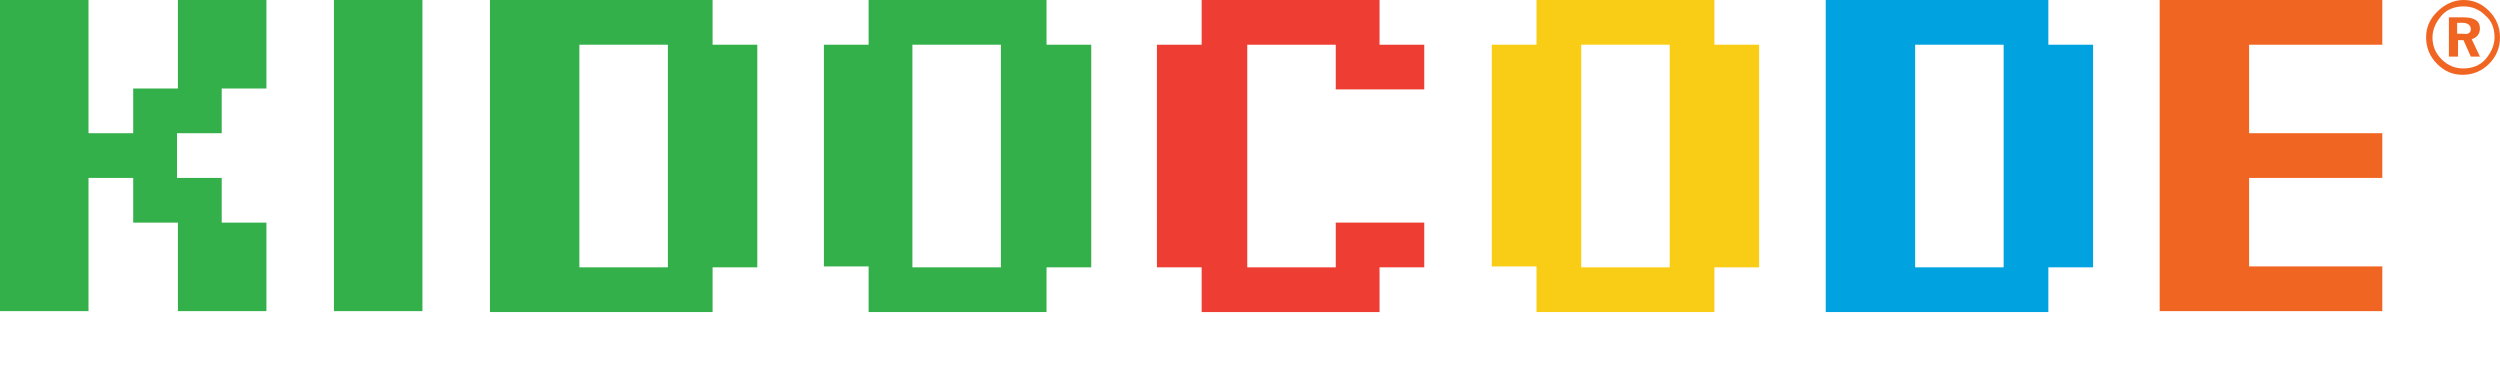 <?xml version="1.0" encoding="utf-8"?>
<!-- Generator: Adobe Illustrator 22.1.0, SVG Export Plug-In . SVG Version: 6.00 Build 0)  -->
<svg version="1.1" id="Capa_1" xmlns="http://www.w3.org/2000/svg" xmlns:xlink="http://www.w3.org/1999/xlink" x="0px" y="0px"
	 viewBox="0 0 274 40.1" style="enable-background:new 0 0 274 40.1;" xml:space="preserve">
<style type="text/css">
	.st0{fill:#33B04A;}
	.st1{fill:#EE3E34;}
	.st2{fill:#F9CD15;}
	.st3{fill:#00A3DF;}
	.st4{fill:#F16522;}
</style>
<g>
	<path class="st0" d="M9.7,34.1H0V0h9.7v14.6h4.9V9.7h4.9V0h9.7v9.7h-4.9v4.9h-4.9v4.9h4.9v4.9h4.9v9.7h-9.7v-9.7h-4.9v-4.9H9.7
		V34.1z"/>
	<path class="st0" d="M36.6,34.1V0h9.7v34.1H36.6z"/>
	<path class="st0" d="M53.7,34.1V0h24.4v4.9h4.9v24.4h-4.9v4.9H53.7z M73.2,4.9h-9.7v24.4h9.7V4.9z"/>
	<path class="st0" d="M95.2,29.2h-4.9V4.9h4.9V0h19.5v4.9h4.9v24.4h-4.9v4.9H95.2V29.2z M109.8,4.9H100v24.4h9.7V4.9z"/>
	<path class="st1" d="M146.4,24.4h9.7v4.9h-4.9v4.9h-19.5v-4.9h-4.9V4.9h4.9V0h19.5v4.9h4.9v4.9h-9.7V4.9h-9.7v24.4h9.7V24.4z"/>
	<path class="st2" d="M168.4,29.2h-4.9V4.9h4.9V0h19.5v4.9h4.9v24.4h-4.9v4.9h-19.5V29.2z M183,4.9h-9.7v24.4h9.7V4.9z"/>
	<path class="st3" d="M200.1,34.1V0h24.4v4.9h4.9v24.4h-4.9v4.9H200.1z M219.6,4.9h-9.7v24.4h9.7V4.9z"/>
	<path class="st4" d="M236.7,34.1V0h24.4v4.9h-14.6v9.7h14.6v4.9h-14.6v9.7h14.6v4.9H236.7z"/>
</g>
<path class="st4" d="M274,4.1c0,1.1-0.4,2.1-1.2,2.9c-0.8,0.8-1.8,1.2-2.9,1.2c-1.1,0-2-0.4-2.8-1.2s-1.2-1.8-1.2-2.9
	c0-1.1,0.4-2,1.2-2.8S268.9,0,270,0c1.1,0,2,0.4,2.8,1.2C273.6,2,274,3,274,4.1z M273.4,4.1c0-1-0.3-1.8-1-2.4c-0.7-0.7-1.5-1-2.4-1
	c-0.9,0-1.8,0.3-2.4,1s-1,1.5-1,2.4c0,0.9,0.3,1.7,1,2.4s1.5,1,2.4,1c0.9,0,1.8-0.3,2.4-1S273.4,5,273.4,4.1z M271.8,6.2h-1
	l-0.8-1.8h-0.6v1.8h-1V1.9h1.6c1.2,0,1.8,0.4,1.8,1.2c0,0.6-0.3,1-0.9,1.2L271.8,6.2z M270.8,3.2c0-0.4-0.3-0.7-0.9-0.7h-0.6v1.2
	h0.6C270.5,3.8,270.8,3.6,270.8,3.2z"/>
</svg>
